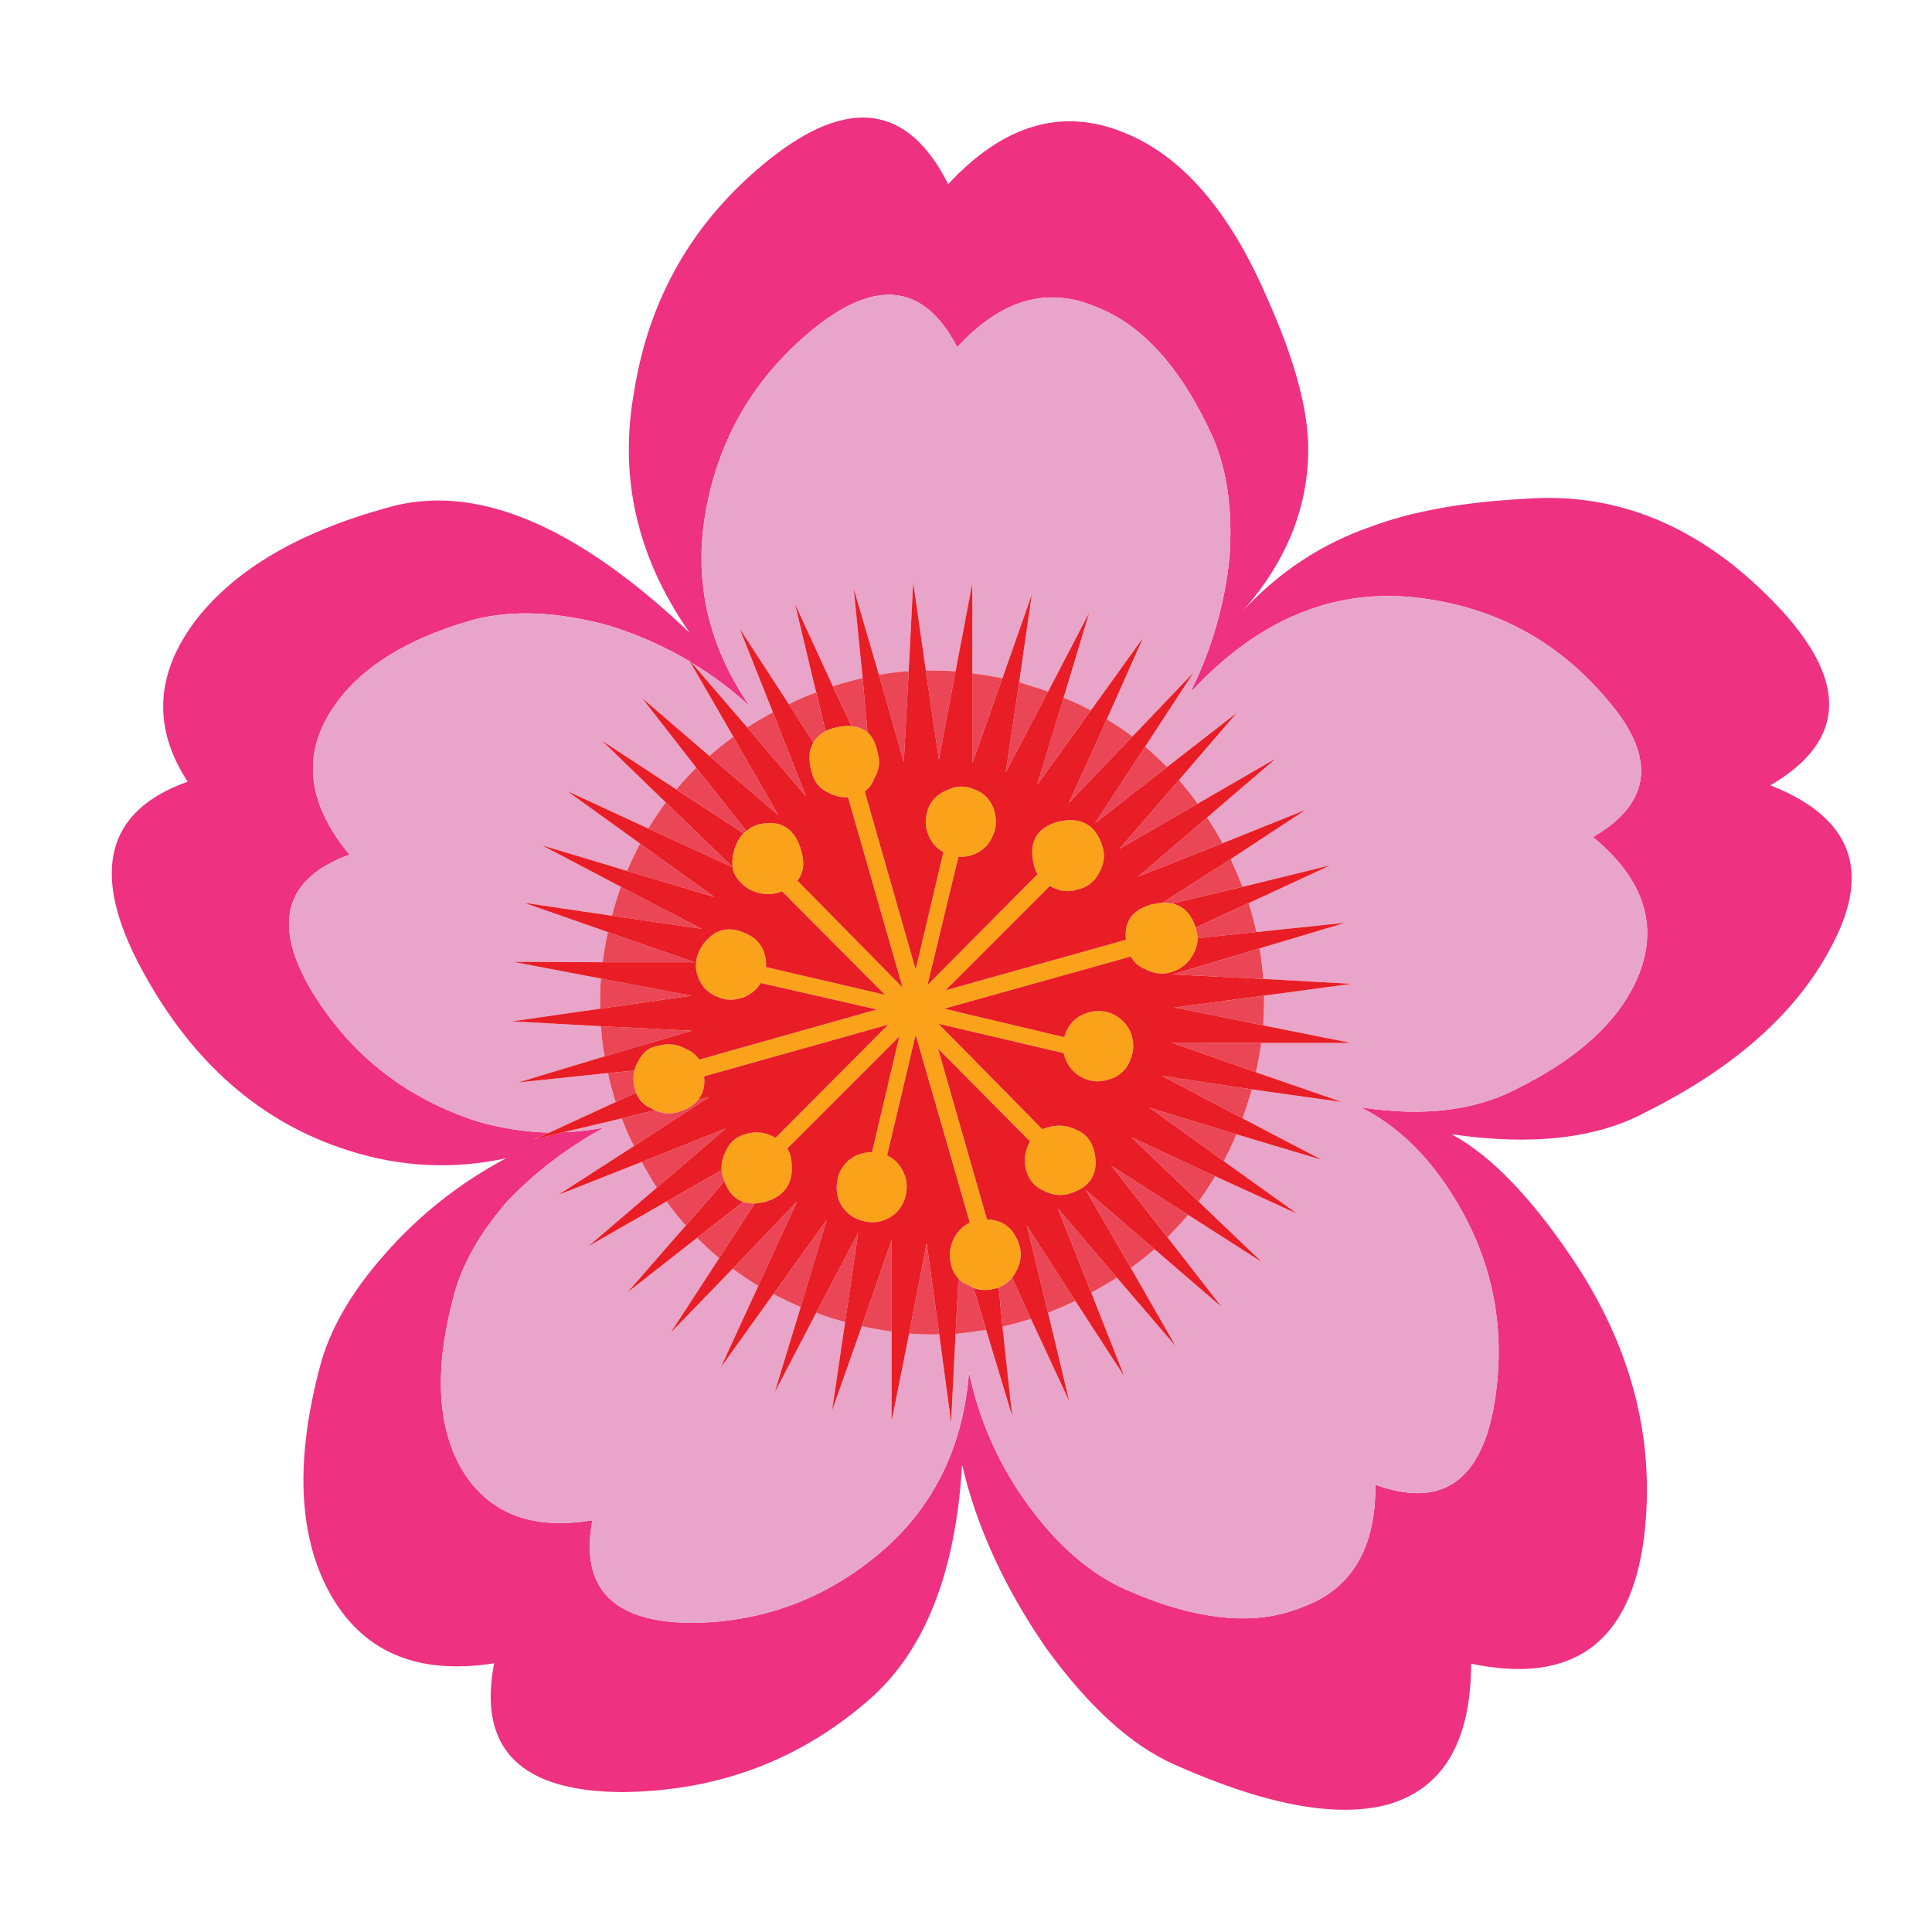 <?xml version="1.0" encoding="utf-8"?>
<!-- Generator: Adobe Illustrator 16.0.0, SVG Export Plug-In . SVG Version: 6.00 Build 0)  -->
<!DOCTYPE svg PUBLIC "-//W3C//DTD SVG 1.1//EN" "http://www.w3.org/Graphics/SVG/1.1/DTD/svg11.dtd">
<svg version="1.1" id="Layer_1" xmlns="http://www.w3.org/2000/svg" xmlns:xlink="http://www.w3.org/1999/xlink" x="0px" y="0px"
	 width="300px" height="300px" viewBox="0 0 300 300" enable-background="new 0 0 300 300" xml:space="preserve">
<g>
	<path fill="#EE3181" d="M85.28,175.87l-2.405,1.075l4.62-1.139c2.11-0.084,4.198-0.315,6.266-0.697
		c-5.738,3.123-10.78,6.984-15.126,11.584c-4.177,4.852-6.898,9.684-8.165,14.492c-2.995,11.14-2.637,20.041,1.077,26.707
		c4.092,7.049,10.906,9.77,20.441,8.166c-1.983,10.549,3.165,15.864,15.443,15.947c11.519-0.125,21.624-4.07,30.316-11.834
		c7.595-6.92,11.835-15.949,12.722-27.089c1.603,7.637,4.726,14.599,9.367,20.886c4.473,6.077,9.407,10.338,14.809,12.785
		c10.93,4.854,20.021,5.822,27.278,2.911c7.849-2.742,11.729-9.113,11.646-19.112c10.381,3.756,16.563-0.591,18.545-13.039
		c1.814-11.729-0.484-22.552-6.898-32.468c-3.882-6.032-8.523-10.399-13.925-13.103c9.579,1.479,17.597,0.55,24.051-2.783
		c10.339-5.104,16.813-11.309,19.431-18.607c2.617-7.469,0.147-14.325-7.404-20.569c9.324-5.443,9.915-12.722,1.771-21.835
		c-7.553-8.776-17.174-13.882-28.859-15.316c-13.038-1.561-24.77,3.249-35.19,14.43v-0.253c3.165-6.54,5.104-13.354,5.824-20.442
		c0.506-7.089-0.317-13.228-2.47-18.417c-4.896-10.887-10.99-17.722-18.291-20.507c-7.553-3.207-14.725-1.118-21.519,6.266
		c-5.063-9.747-12.447-10.738-22.152-2.975c-9.324,7.552-14.979,17.173-16.961,28.86c-1.814,10.59,0.484,20.548,6.897,29.873
		c-2.784-2.574-5.801-4.831-9.049-6.772l-0.507-0.633l0.253,0.443c-3.839-2.278-7.953-4.114-12.341-5.506
		c-8.102-2.236-15.21-2.553-21.329-0.949c-11.098,3.164-18.607,8.144-22.532,14.937c-3.965,6.877-2.848,14.05,3.355,21.518
		c-10.126,3.713-12.067,10.801-5.822,21.267c6.034,9.873,14.62,16.604,25.759,20.188C77.917,175.217,81.609,175.784,85.28,175.87z
		 M274.896,121.947c12.49,4.895,15.719,13.102,9.685,24.62c-5.274,10.38-14.958,19.092-29.05,26.139
		c-7.639,4.094-17.682,5.233-30.127,3.419c6.33,3.416,12.912,10.357,19.746,20.82c8.522,13.332,11.898,27.279,10.127,41.836
		c-2.11,16.328-11.055,22.848-26.836,19.557c-0.041,12.278-4.473,19.6-13.291,21.962c-8.017,1.982-18.965-0.127-32.848-6.329
		c-6.707-2.994-13.354-9.051-19.936-18.164c-6.415-9.324-10.738-18.775-12.975-28.354c-0.971,16.498-5.633,28.522-13.988,36.075
		c-10.843,9.664-23.734,14.578-38.67,14.746c-15.907-0.043-22.574-6.709-20-20c-12.067,1.899-20.632-1.836-25.696-11.201
		c-4.684-8.776-5.168-20.273-1.456-34.493c1.477-5.907,4.874-11.854,10.189-17.849c5.275-6.031,11.541-10.991,18.798-14.873
		c-8.228,1.772-16.372,1.371-24.429-1.201c-13.63-4.305-24.346-13.691-32.152-28.164c-8.016-14.853-5.633-24.557,7.152-29.114
		c-5.444-8.354-5.042-16.688,1.202-25c6.077-7.891,15.992-13.735,29.746-17.532c13.544-3.966,29.22,2.511,47.025,19.43
		c-8.144-11.603-11.034-24.05-8.67-37.341c2.32-14.726,9.282-26.751,20.886-36.075c12.362-9.915,21.666-8.671,27.911,3.734
		c8.565-9.241,17.636-11.92,27.214-8.038c9.071,3.587,16.54,12.236,22.405,25.949c3.924,8.776,6.012,16.139,6.265,22.088
		c0.296,9.494-3.079,18.249-10.126,26.266c5.611-6.076,12.257-10.443,19.936-13.101c6.33-2.363,14.282-3.798,23.861-4.304
		c14.346-1.097,27.234,4.261,38.67,16.075C287.07,105.47,286.88,114.943,274.896,121.947z"/>
	<path fill="#E9A5C9" d="M87.495,175.809l9.052-2.152c0.505,1.435,1.138,2.867,1.898,4.303l-11.773,7.596l12.975-5.127
		c0.718,1.352,1.498,2.68,2.342,3.988l-10.633,9.113l12.152-6.963c0.928,1.309,1.919,2.552,2.974,3.733l-9.051,10.38l10.823-8.479
		c1.055,1.097,2.194,2.151,3.417,3.163l-7.53,11.582l9.619-9.936c1.266,0.928,2.595,1.814,3.988,2.657l-5.823,12.658l8.165-11.392
		c1.35,0.715,2.764,1.392,4.24,2.023l-4.05,13.29l6.455-12.404c0.759,0.296,1.54,0.57,2.341,0.823
		c0.719,0.211,1.436,0.422,2.153,0.633l-2.025,13.734l4.62-13.102c1.519,0.338,3.06,0.611,4.621,0.821v13.924l2.722-13.606
		c1.56,0.127,3.123,0.17,4.682,0.127l1.836,13.672l0.696-13.734c1.562-0.169,3.145-0.381,4.747-0.633l4.05,13.417l-1.518-13.925
		c1.477-0.337,2.953-0.738,4.429-1.201l5.95,12.784l-3.29-13.734c1.392-0.547,2.806-1.159,4.239-1.836l7.595,11.709l-5.125-12.975
		c1.349-0.759,2.679-1.54,3.987-2.341l9.111,10.633l-6.961-12.152c1.307-0.928,2.53-1.898,3.672-2.911l10.441,8.987l-8.418-10.823
		c1.098-1.138,2.173-2.299,3.229-3.479l11.457,7.341l-9.875-9.429c0.928-1.267,1.793-2.573,2.596-3.926l12.722,5.823l-11.394-8.164
		c0.718-1.352,1.371-2.743,1.961-4.177l13.293,3.986l-12.342-6.455c0.295-0.803,0.568-1.604,0.822-2.405
		c0.211-0.718,0.422-1.413,0.633-2.089l13.986,1.962l-13.354-4.62c0.338-1.563,0.611-3.079,0.822-4.557h13.924l-13.607-2.723
		c0.085-1.562,0.128-3.102,0.128-4.619l13.606-1.836l-13.734-0.761c-0.126-1.602-0.316-3.184-0.568-4.746l13.354-3.987l-13.86,1.456
		c-0.337-1.52-0.738-3.017-1.203-4.494l12.723-5.886l-13.672,3.354c-0.59-1.477-1.201-2.911-1.834-4.304l11.646-7.657l-12.912,5.189
		c-0.76-1.392-1.562-2.722-2.403-3.988l10.696-9.177l-12.153,7.026c-0.929-1.308-1.897-2.532-2.91-3.671l8.986-10.442l-10.822,8.417
		c-1.098-1.097-2.235-2.152-3.418-3.165l7.531-11.519l-9.494,9.937c-1.307-0.97-2.636-1.856-3.985-2.658l5.632-12.658l-8.102,11.266
		c-1.351-0.717-2.764-1.371-4.24-1.961l3.988-13.228l-6.393,12.278c-0.719-0.253-1.414-0.485-2.09-0.696
		c-0.801-0.253-1.604-0.506-2.403-0.759l1.962-13.607l-4.558,12.974c-1.562-0.295-3.123-0.549-4.685-0.76V90.618l-2.596,13.607
		c-1.518-0.084-3.059-0.126-4.619-0.126l-1.961-13.67l-0.698,13.797c-1.56,0.084-3.1,0.275-4.619,0.569l-3.924-13.417l1.393,13.924
		c-1.561,0.337-3.102,0.759-4.621,1.266l-5.885-12.784l3.291,13.734c-1.434,0.506-2.848,1.118-4.24,1.835l-7.659-11.772l5.19,13.038
		c-1.393,0.718-2.722,1.499-3.987,2.342l-8.67-10.064c3.249,1.942,6.266,4.199,9.049,6.772c-6.413-9.325-8.712-19.283-6.897-29.873
		c1.982-11.687,7.637-21.308,16.961-28.86c9.705-7.764,17.088-6.772,22.152,2.975c6.792-7.384,13.966-9.473,21.519-6.266
		c7.3,2.785,13.396,9.62,18.29,20.507c2.151,5.189,2.976,11.328,2.47,18.417c-0.719,7.088-2.659,13.902-5.824,20.442v0.253
		c10.422-11.181,22.152-15.991,35.19-14.43c11.687,1.435,21.308,6.54,28.86,15.316c8.143,9.113,7.553,16.392-1.772,21.835
		c7.553,6.244,10.021,13.101,7.405,20.57c-2.616,7.299-9.094,13.502-19.432,18.606c-6.455,3.333-14.472,4.262-24.051,2.784
		c5.4,2.701,10.043,7.068,13.926,13.102c6.413,9.916,8.713,20.739,6.897,32.469c-1.981,12.447-8.164,16.793-18.545,13.039
		c0.086,9.998-3.798,16.369-11.646,19.111c-7.257,2.911-16.35,1.941-27.277-2.911c-5.401-2.446-10.338-6.708-14.81-12.785
		c-4.642-6.286-7.765-13.249-9.367-20.886c-0.887,11.141-5.126,20.169-12.722,27.089c-8.692,7.763-18.798,11.709-30.316,11.834
		c-12.278-0.083-17.426-5.399-15.443-15.946c-9.535,1.603-16.349-1.119-20.441-8.166c-3.714-6.666-4.072-15.568-1.077-26.707
		c1.266-4.811,3.988-9.643,8.165-14.494c4.347-4.599,9.388-8.461,15.126-11.582C91.693,175.491,89.605,175.723,87.495,175.809z
		 M107.115,102.707l6.771,11.709c-1.308,0.928-2.552,1.919-3.733,2.975l-10.443-8.988l8.417,10.824
		c-1.096,1.054-2.129,2.172-3.101,3.354l-11.518-7.531l9.873,9.557c-0.97,1.308-1.877,2.657-2.721,4.05l-12.595-5.822L99.394,131
		c-0.718,1.351-1.393,2.763-2.026,4.24l-13.228-3.99l12.279,6.455c-0.254,0.633-0.484,1.309-0.696,2.026
		c-0.253,0.801-0.485,1.624-0.696,2.468l-13.671-2.025l13.038,4.557c-0.337,1.562-0.612,3.123-0.823,4.683l-13.861-0.063
		l13.607,2.594c-0.125,1.562-0.168,3.123-0.125,4.685l-13.671,1.962l13.796,0.76c0.085,1.561,0.275,3.123,0.57,4.684l-13.417,4.051
		l13.923-1.455c0.338,1.52,0.738,3.016,1.203,4.493L85.28,175.87c-3.671-0.086-7.363-0.653-11.076-1.709
		c-11.139-3.586-19.725-10.315-25.759-20.188c-6.245-10.465-4.304-17.554,5.822-21.267c-6.203-7.468-7.32-14.641-3.355-21.518
		c3.925-6.793,11.435-11.773,22.532-14.937c6.118-1.604,13.227-1.287,21.329,0.949C99.163,98.592,103.276,100.428,107.115,102.707z"
		/>
	
		<radialGradient id="SVGID_1_" cx="-349.079" cy="138.133" r="65.275" gradientTransform="matrix(0.889 -0.457 0.457 0.889 392.011 -126.83)" gradientUnits="userSpaceOnUse">
		<stop  offset="0" style="stop-color:#EA4655"/>
		<stop  offset="0.114" style="stop-color:#E93945"/>
		<stop  offset="0.337" style="stop-color:#E92429"/>
		<stop  offset="0.557" style="stop-color:#E81D25"/>
		<stop  offset="0.78" style="stop-color:#E81D25"/>
		<stop  offset="1" style="stop-color:#E91E25"/>
	</radialGradient>
	<path fill="url(#SVGID_1_)" d="M128.191,113.529l-1.456-6.012l-3.291-13.734l5.885,12.784l2.911,6.202
		c-0.759-0.084-1.624,0-2.595,0.253C129.099,113.149,128.613,113.318,128.191,113.529z M193.887,140.237l-8.229,3.797
		c-0.717-2.151-1.963-3.396-3.734-3.734l11.014-2.595l13.67-3.354L193.887,140.237z M155.09,199.921l0.569,6.074l1.518,13.925
		l-4.05-13.417l-1.962-6.521c1.056,0.381,2.11,0.424,3.165,0.127C154.583,200.066,154.836,200.004,155.09,199.921z M115.406,186.629
		l-7.151,5.57l-10.823,8.48l9.051-10.381l6.013-6.898C113.086,185.089,114.057,186.166,115.406,186.629z M101.672,172.389
		l-5.125,1.268l-9.052,2.152l-4.62,1.137l2.405-1.074l10.317-4.747l3.164-1.455c0.464,1.181,1.287,2.004,2.468,2.468
		C101.356,172.221,101.503,172.305,101.672,172.389z M113.761,134.668l-10.38-10.063l-9.873-9.557l11.518,7.531l10.443,6.835
		c-0.337,0.337-0.633,0.739-0.885,1.203C113.909,131.884,113.635,133.233,113.761,134.668z"/>
	<path fill="#FAA31A" d="M151.165,199.982c-0.295-0.127-0.569-0.272-0.822-0.44c-0.633-0.213-1.139-0.55-1.519-1.015
		c-0.549-0.549-0.929-1.243-1.14-2.088c-0.379-1.521-0.211-2.953,0.507-4.306c0.633-1.096,1.434-1.854,2.405-2.278l-8.417-29.176
		l-4.431,18.733c1.18,0.549,2.046,1.457,2.594,2.722c0.591,1.309,0.613,2.742,0.063,4.305c-0.591,1.393-1.54,2.36-2.847,2.91
		c-1.308,0.592-2.744,0.592-4.304,0c-1.351-0.55-2.321-1.477-2.912-2.783c-0.547-1.351-0.568-2.784-0.063-4.305
		c0.591-1.392,1.54-2.363,2.848-2.91c0.718-0.297,1.477-0.444,2.278-0.444l4.241-17.974l-17.404,17.404
		c0.253,0.38,0.442,0.844,0.57,1.393c0.633,3.629-0.697,5.929-3.988,6.897c-0.549,0.127-1.097,0.212-1.645,0.254
		c-0.675,0-1.266-0.084-1.773-0.254c-1.35-0.463-2.32-1.54-2.911-3.228c-0.084-0.211-0.168-0.443-0.253-0.696
		c-0.084-0.336-0.147-0.677-0.189-1.013c-0.085-1.014,0.146-2.024,0.696-3.037c0.591-1.352,1.645-2.215,3.165-2.596
		c1.477-0.422,2.911-0.252,4.303,0.506c0.085,0.043,0.148,0.084,0.191,0.127l17.531-17.594l-28.607,8.036
		c0.169,1.437-0.126,2.638-0.887,3.608c-0.674,0.885-1.75,1.54-3.228,1.961c-1.181,0.339-2.362,0.23-3.544-0.316
		c-0.169-0.084-0.316-0.168-0.443-0.253c-1.181-0.464-2.004-1.286-2.468-2.468c-0.085-0.212-0.148-0.422-0.19-0.633
		c-0.253-0.973-0.274-1.899-0.063-2.786c0.125-0.548,0.337-1.056,0.633-1.519c0.717-1.394,1.75-2.172,3.102-2.342
		c1.518-0.423,2.953-0.254,4.303,0.508c0.886,0.379,1.561,0.928,2.025,1.645l27.594-7.785l-18.037-4.113
		c-0.549,0.93-1.371,1.646-2.469,2.151c-1.519,0.592-2.933,0.592-4.24,0c-1.393-0.547-2.363-1.478-2.912-2.785
		c-0.589-1.35-0.61-2.699-0.063-4.05c0.549-1.35,1.499-2.426,2.849-3.228c1.308-0.549,2.638-0.549,3.988,0
		c1.561,0.548,2.636,1.477,3.228,2.784c0.337,0.844,0.485,1.73,0.442,2.659l18.481,4.303L121.419,138.4
		c-0.211,0.084-0.443,0.169-0.696,0.253c-1.35,0.38-2.786,0.211-4.305-0.506c-1.35-0.801-2.236-1.856-2.658-3.165
		c0-0.127,0-0.231,0-0.316c-0.126-1.435,0.148-2.784,0.824-4.05c0.252-0.464,0.547-0.865,0.885-1.203
		c0.127-0.126,0.274-0.253,0.444-0.38c0.505-0.464,1.117-0.801,1.835-1.013c3.417-0.801,5.632,0.528,6.646,3.987
		c0.59,1.941,0.4,3.523-0.57,4.747l16.329,16.583l-8.48-29.557c-1.014,0.084-2.026-0.148-3.039-0.696
		c-1.35-0.591-2.215-1.646-2.595-3.164c-0.549-1.941-0.465-3.481,0.253-4.621c0.422-0.717,1.055-1.308,1.899-1.772
		c0.422-0.211,0.907-0.38,1.455-0.506c0.971-0.253,1.835-0.338,2.595-0.253c0.972,0.084,1.793,0.401,2.468,0.95
		c0.803,0.717,1.329,1.793,1.583,3.229c0.421,1.35,0.232,2.68-0.57,3.987c-0.294,0.844-0.78,1.498-1.455,1.962l7.912,27.658
		l4.302-18.228c-1.012-0.548-1.771-1.392-2.278-2.532c-0.591-1.308-0.611-2.742-0.063-4.304c0.548-1.35,1.603-2.32,3.165-2.911
		c1.307-0.59,2.637-0.59,3.987,0c1.392,0.506,2.362,1.435,2.911,2.785c0.591,1.561,0.591,2.996,0,4.304
		c-0.506,1.35-1.436,2.32-2.784,2.911c-0.844,0.38-1.709,0.527-2.595,0.443l-4.81,19.937l17.087-17.215
		c-0.211-0.338-0.381-0.739-0.507-1.203c-0.97-3.67,0.274-5.991,3.734-6.962c3.585-0.801,5.885,0.528,6.897,3.988
		c0.381,1.309,0.189,2.637-0.57,3.987c-0.717,1.393-1.855,2.257-3.416,2.595c-1.309,0.422-2.637,0.274-3.988-0.443
		c-0.083-0.042-0.168-0.084-0.251-0.126l-16.204,16.203l28.038-7.849c-0.338-2.827,0.991-4.662,3.987-5.506
		c0.592-0.127,1.158-0.211,1.709-0.253c0.507,0,0.97,0.042,1.392,0.126c1.772,0.338,3.019,1.583,3.733,3.734
		c0.043,0.085,0.063,0.191,0.063,0.316c0.126,0.422,0.211,0.865,0.253,1.33c0,0.885-0.273,1.792-0.822,2.721
		c-0.76,1.308-1.897,2.173-3.416,2.595c-1.31,0.379-2.66,0.189-4.053-0.57c-0.928-0.379-1.623-1.012-2.088-1.898l-28.987,8.101
		l18.67,4.432c0.041-0.254,0.104-0.485,0.188-0.696c0.549-1.351,1.497-2.32,2.849-2.911c1.52-0.592,2.953-0.613,4.303-0.064
		c1.352,0.592,2.32,1.541,2.912,2.85c0.592,1.519,0.592,2.953,0,4.304c-0.506,1.392-1.455,2.364-2.848,2.911
		c-1.52,0.591-2.933,0.611-4.24,0.063c-1.352-0.591-2.319-1.539-2.912-2.849c-0.168-0.422-0.295-0.801-0.381-1.14l-19.429-4.557
		l16.14,16.393c0.336-0.17,0.717-0.295,1.141-0.381c1.518-0.379,2.975-0.188,4.365,0.57c1.308,0.59,2.152,1.646,2.531,3.165
		c0.803,3.417-0.484,5.632-3.86,6.646c-1.392,0.381-2.743,0.212-4.052-0.506c-1.35-0.59-2.235-1.646-2.656-3.166
		c-0.381-1.52-0.191-2.974,0.568-4.367c0.043,0,0.063-0.02,0.063-0.063l-14.303-14.43l7.594,26.518
		c2.574,0.084,4.262,1.455,5.063,4.114c0.379,1.308,0.188,2.658-0.57,4.05c-0.168,0.297-0.358,0.592-0.57,0.887
		c-0.59,0.676-1.286,1.183-2.087,1.521c-0.254,0.083-0.507,0.146-0.76,0.188C153.275,200.406,152.221,200.363,151.165,199.982z"/>
	<path fill="#EA4655" d="M116.04,112.96c1.265-0.844,2.594-1.625,3.987-2.342l5.126,13.038L116.04,112.96z M113.887,114.416
		l6.962,12.151l-10.695-9.177C111.334,116.335,112.579,115.344,113.887,114.416z M126.292,115.301l-3.797-5.949
		c1.392-0.717,2.806-1.329,4.24-1.835l1.456,6.012C127.347,113.994,126.714,114.584,126.292,115.301z M133.951,105.302l0.759,8.417
		c-0.675-0.548-1.497-0.865-2.468-0.95l-2.911-6.202C130.849,106.061,132.39,105.639,133.951,105.302z M136.482,104.795
		c1.52-0.294,3.06-0.485,4.619-0.569l-0.759,14.114L136.482,104.795z M155.659,105.302l-4.685,13.227v-13.987
		C152.536,104.753,154.098,105.006,155.659,105.302z M148.38,104.226l-2.595,13.734l-2.024-13.861
		C145.321,104.099,146.862,104.141,148.38,104.226z M162.748,107.39l-6.583,12.532l2.09-13.987c0.802,0.253,1.603,0.506,2.403,0.759
		C161.334,106.905,162.029,107.137,162.748,107.39z M181.229,119.099l-11.203,8.734l7.785-11.898
		C178.992,116.947,180.131,118.002,181.229,119.099z M175.848,114.352l-9.871,10.316l5.885-12.974
		C173.212,112.496,174.541,113.382,175.848,114.352z M185.975,124.795l-12.15,7.025l9.24-10.696
		C184.076,122.263,185.046,123.487,185.975,124.795z M99.647,180.427l13.039-5.188l-10.697,9.178
		C101.145,183.105,100.365,181.777,99.647,180.427z M120.09,200.934l8.291-11.52l-4.05,13.544
		C122.854,202.325,121.44,201.648,120.09,200.934z M126.735,203.844l6.519-12.404l-2.025,13.86
		c-0.717-0.211-1.434-0.422-2.153-0.633C128.275,204.414,127.495,204.139,126.735,203.844z M113.761,197.01l10-10.443l-6.013,13.102
		C116.355,198.824,115.026,197.938,113.761,197.01z M165.15,108.34c1.479,0.59,2.892,1.245,4.242,1.961l-8.354,11.582L165.15,108.34
		z M187.432,126.946c0.844,1.266,1.645,2.596,2.403,3.988l-13.101,5.189L187.432,126.946z M192.938,137.706l-11.014,2.595
		c-0.422-0.084-0.885-0.126-1.392-0.126l10.569-6.772C191.734,134.795,192.346,136.229,192.938,137.706z M179.268,193.971
		c-1.142,1.014-2.365,1.983-3.672,2.911l-7.025-12.149L179.268,193.971z M181.291,192.135l-8.732-11.138l11.961,7.657
		C183.464,189.836,182.389,190.997,181.291,192.135z M186.102,186.566l-10.441-10l13.037,6.074
		C187.895,183.993,187.029,185.301,186.102,186.566z M195.089,144.731l-9.114,0.95c-0.041-0.465-0.127-0.908-0.252-1.33
		c0-0.125-0.021-0.231-0.063-0.316l8.228-3.797C194.352,141.715,194.752,143.212,195.089,144.731z M195.596,147.263
		c0.252,1.562,0.442,3.144,0.568,4.746l-14.112-0.694L195.596,147.263z M195.025,166.503l-13.166-4.62l13.988,0.063
		C195.637,163.424,195.363,164.941,195.025,166.503z M190.025,180.301l-11.519-8.291l13.479,4.114
		C191.396,177.559,190.742,178.949,190.025,180.301z M192.938,173.654l-12.469-6.581l13.924,2.088
		c-0.211,0.676-0.422,1.371-0.633,2.089C193.506,172.052,193.232,172.854,192.938,173.654z M196.164,159.225l-13.796-2.785
		l13.924-1.834C196.292,156.123,196.249,157.663,196.164,159.225z M162.748,203.844l-3.293-13.544l7.531,11.708
		C165.555,202.684,164.141,203.297,162.748,203.844z M133.823,205.934l4.621-13.418v14.239
		C136.883,206.545,135.342,206.271,133.823,205.934z M141.166,207.072l2.721-14.051l1.961,14.177
		C144.289,207.241,142.726,207.198,141.166,207.072z M169.457,200.742l-5.189-13.1l9.178,10.758
		C172.137,199.202,170.807,199.982,169.457,200.742z M155.659,205.995l-0.569-6.074c0.801-0.338,1.497-0.845,2.087-1.521
		l2.911,6.394C158.613,205.257,157.137,205.658,155.659,205.995z M148.824,198.527c0.379,0.465,0.886,0.802,1.519,1.015
		c0.253,0.168,0.527,0.313,0.822,0.44l1.962,6.521c-1.604,0.252-3.185,0.464-4.747,0.633L148.824,198.527z M108.255,192.199
		l7.151-5.57c0.507,0.17,1.098,0.254,1.773,0.254l-5.507,8.479C110.449,194.352,109.31,193.296,108.255,192.199z M112.053,181.691
		c0.042,0.338,0.105,0.678,0.189,1.014c0.085,0.253,0.169,0.484,0.253,0.695l-6.013,6.898c-1.055-1.183-2.046-2.426-2.974-3.732
		L112.053,181.691z M94.394,166.63l4.114-0.381c-0.211,0.887-0.19,1.813,0.063,2.786c0.042,0.211,0.105,0.421,0.19,0.633
		l-3.164,1.455C95.132,169.646,94.732,168.148,94.394,166.63z M96.547,173.654l5.125-1.266c1.182,0.547,2.363,0.654,3.544,0.315
		c1.478-0.421,2.553-1.076,3.228-1.961l1.646-0.382l-11.645,7.596C97.685,176.523,97.052,175.09,96.547,173.654z M93.888,164.034
		c-0.295-1.56-0.485-3.123-0.57-4.683l14.114,0.695L93.888,164.034z M97.369,135.238c0.633-1.477,1.308-2.89,2.026-4.24
		l11.519,8.291L97.369,135.238z M96.419,137.706l12.532,6.52L95.027,142.2c0.211-0.844,0.442-1.667,0.696-2.468
		C95.935,139.015,96.166,138.339,96.419,137.706z M94.394,144.731l13.48,4.683H93.571C93.782,147.854,94.057,146.293,94.394,144.731
		z M93.317,151.945l14.052,2.658l-14.177,2.025C93.149,155.068,93.192,153.507,93.317,151.945z M103.381,124.605l10.38,10.063
		l-13.101-6.013C101.503,127.263,102.411,125.913,103.381,124.605z M108.127,119.226l7.786,9.809
		c-0.169,0.126-0.316,0.253-0.444,0.38l-10.443-6.835C105.998,121.398,107.031,120.28,108.127,119.226z"/>
	<path fill="#E81D25" d="M113.887,114.416l-6.771-11.709l-0.253-0.443l0.507,0.633l8.67,10.064l9.113,10.696l-5.126-13.038
		l-5.19-13.038l7.659,11.772l3.797,5.949c-0.718,1.139-0.802,2.679-0.253,4.621c0.379,1.519,1.245,2.573,2.595,3.164
		c1.012,0.548,2.024,0.781,3.039,0.696l8.48,29.557l-16.329-16.583c0.971-1.223,1.161-2.805,0.57-4.747
		c-1.014-3.459-3.229-4.789-6.646-3.987c-0.718,0.211-1.33,0.549-1.835,1.013l-7.786-9.809l-8.417-10.824l10.443,8.988l10.695,9.177
		L113.887,114.416z M189.835,130.934l12.912-5.189l-11.646,7.657l-10.569,6.772c-0.55,0.042-1.117,0.126-1.708,0.253
		c-2.997,0.844-4.326,2.679-3.988,5.506l-28.038,7.849l16.204-16.203c0.083,0.042,0.168,0.084,0.251,0.126
		c1.353,0.718,2.681,0.866,3.988,0.443c1.562-0.337,2.7-1.202,3.417-2.595c0.76-1.35,0.949-2.679,0.57-3.987
		c-1.015-3.46-3.313-4.789-6.898-3.988c-3.46,0.971-4.704,3.292-3.734,6.962c0.127,0.464,0.297,0.865,0.508,1.203l-17.088,17.215
		l4.81-19.937c0.886,0.084,1.75-0.063,2.595-0.443c1.35-0.591,2.278-1.562,2.784-2.911c0.591-1.308,0.591-2.743,0-4.304
		c-0.548-1.35-1.521-2.279-2.911-2.785c-1.35-0.59-2.68-0.59-3.987,0c-1.562,0.591-2.616,1.562-3.165,2.911
		c-0.548,1.562-0.528,2.996,0.063,4.304c0.507,1.14,1.266,1.983,2.278,2.532l-4.302,18.228l-7.912-27.658
		c0.675-0.464,1.161-1.118,1.455-1.962c0.802-1.308,0.992-2.637,0.57-3.987c-0.254-1.435-0.78-2.511-1.583-3.228l-0.759-8.417
		l-1.393-13.924l3.924,13.417l3.86,13.544l0.759-14.114l0.698-13.797l1.961,13.67l2.024,13.861l2.595-13.734l2.596-13.607v13.924
		v13.987l4.685-13.227l4.558-12.974l-1.962,13.607l-2.09,13.987l6.583-12.532l6.393-12.278l-3.988,13.228l-4.113,13.543
		l8.354-11.582l8.102-11.266l-5.632,12.658l-5.886,12.974l9.871-10.316l9.494-9.937l-7.531,11.519l-7.785,11.898l11.203-8.734
		l10.822-8.417l-8.986,10.442l-9.24,10.696l12.15-7.025l12.153-7.026l-10.696,9.177l-10.697,9.177L189.835,130.934z M120.09,200.934
		l-8.165,11.393l5.823-12.658l6.013-13.102l-10,10.443l-9.619,9.936l7.53-11.582l5.507-8.479c0.548-0.042,1.096-0.127,1.645-0.254
		c3.291-0.97,4.621-3.269,3.988-6.897c-0.127-0.549-0.316-1.012-0.57-1.393l17.404-17.404l-4.241,17.974
		c-0.801,0-1.56,0.147-2.278,0.444c-1.308,0.547-2.257,1.52-2.848,2.91c-0.505,1.521-0.484,2.954,0.063,4.305
		c0.591,1.308,1.561,2.233,2.912,2.783c1.56,0.592,2.996,0.592,4.304,0c1.307-0.55,2.256-1.519,2.847-2.91
		c0.55-1.563,0.528-2.996-0.063-4.305c-0.548-1.265-1.414-2.173-2.594-2.722l4.431-18.733l8.417,29.176
		c-0.97,0.424-1.771,1.184-2.404,2.278c-0.719,1.353-0.887,2.785-0.507,4.306c0.211,0.845,0.591,1.539,1.14,2.088l-0.444,8.607
		l-0.696,13.734l-1.836-13.672l-1.961-14.178l-2.721,14.052l-2.722,13.606v-13.925v-14.239l-4.621,13.418l-4.62,13.102l2.025-13.734
		l2.025-13.859l-6.519,12.404l-6.455,12.403l4.05-13.29l4.05-13.544L120.09,200.934z M101.989,184.415l10.697-9.179l-13.039,5.189
		l-12.975,5.126l11.773-7.595l11.645-7.596l-1.646,0.382c0.761-0.972,1.056-2.173,0.887-3.608l28.607-8.037l-17.531,17.594
		c-0.042-0.041-0.105-0.084-0.191-0.125c-1.392-0.76-2.826-0.928-4.303-0.508c-1.52,0.381-2.573,1.245-3.165,2.596
		c-0.549,1.014-0.781,2.024-0.696,3.037l-8.544,4.875l-12.152,6.961L101.989,184.415z M195.089,144.731l13.86-1.456l-13.354,3.987
		l-13.545,4.05l14.112,0.694l13.733,0.761l-13.605,1.836l-13.924,1.834l13.796,2.785l13.606,2.723h-13.924l-13.986-0.063
		l13.164,4.62l13.354,4.62l-13.985-1.962l-13.925-2.088l12.468,6.582l12.342,6.455l-13.291-3.986l-13.479-4.114l11.519,8.291
		l11.393,8.164l-12.723-5.823l-13.036-6.074l10.442,10l9.873,9.429l-11.455-7.341l-11.963-7.657l8.733,11.138l8.418,10.823
		l-10.442-8.987l-10.695-9.238l7.025,12.149l6.961,12.152l-9.113-10.634l-9.178-10.758l5.19,13.1l5.125,12.975l-7.595-11.709
		l-7.532-11.708l3.293,13.544l3.29,13.734l-5.95-12.784l-2.911-6.394c0.213-0.295,0.402-0.59,0.57-0.887
		c0.759-1.392,0.949-2.742,0.57-4.05c-0.803-2.659-2.489-4.03-5.063-4.114l-7.594-26.518l14.303,14.43
		c0,0.043-0.021,0.063-0.063,0.063c-0.76,1.395-0.948,2.849-0.568,4.367c0.421,1.521,1.309,2.576,2.656,3.166
		c1.309,0.718,2.66,0.887,4.052,0.506c3.376-1.014,4.663-3.229,3.86-6.646c-0.379-1.52-1.225-2.575-2.531-3.165
		c-1.393-0.76-2.85-0.949-4.365-0.57c-0.424,0.086-0.805,0.211-1.141,0.381l-16.139-16.393l19.428,4.557
		c0.086,0.339,0.213,0.718,0.382,1.14c0.592,1.31,1.561,2.258,2.911,2.849c1.309,0.549,2.722,0.527,4.24-0.063
		c1.394-0.547,2.342-1.52,2.848-2.911c0.592-1.351,0.592-2.785,0-4.304c-0.592-1.309-1.562-2.258-2.911-2.85
		c-1.351-0.549-2.784-0.525-4.304,0.064c-1.352,0.591-2.299,1.561-2.849,2.911c-0.084,0.211-0.147,0.442-0.188,0.696l-18.67-4.432
		l28.987-8.101c0.465,0.886,1.16,1.519,2.088,1.898c1.393,0.762,2.743,0.949,4.053,0.57c1.519-0.422,2.656-1.287,3.416-2.595
		c0.55-0.929,0.822-1.836,0.822-2.721L195.089,144.731z M93.317,159.352l-13.796-0.76l13.671-1.962l14.177-2.024l-14.052-2.658
		l-13.607-2.595l13.861,0.063h14.303l-13.48-4.683l-13.038-4.557l13.671,2.025l13.924,2.026l-12.532-6.52L84.14,131.25l13.229,3.987
		l13.544,4.05l-11.519-8.291l-11.329-8.165l12.595,5.822l13.101,6.013c0,0.085,0,0.189,0,0.316c0.421,1.308,1.308,2.363,2.658,3.165
		c1.519,0.718,2.955,0.886,4.305,0.506c0.253-0.084,0.484-0.168,0.696-0.253l16.013,16.075l-18.481-4.303
		c0.043-0.929-0.105-1.815-0.442-2.659c-0.591-1.308-1.667-2.236-3.228-2.784c-1.35-0.549-2.68-0.549-3.988,0
		c-1.35,0.802-2.299,1.878-2.849,3.228c-0.547,1.351-0.526,2.7,0.063,4.05c0.549,1.308,1.519,2.238,2.912,2.785
		c1.308,0.592,2.721,0.592,4.24,0c1.098-0.506,1.92-1.224,2.469-2.151l18.037,4.113l-27.594,7.785
		c-0.464-0.717-1.14-1.266-2.025-1.645c-1.35-0.762-2.786-0.931-4.303-0.509c-1.351,0.171-2.384,0.949-3.102,2.343
		c-0.295,0.463-0.507,0.971-0.633,1.519l-4.114,0.381l-13.923,1.455l13.417-4.051l13.544-3.986L93.317,159.352z"/>
</g>
</svg>

